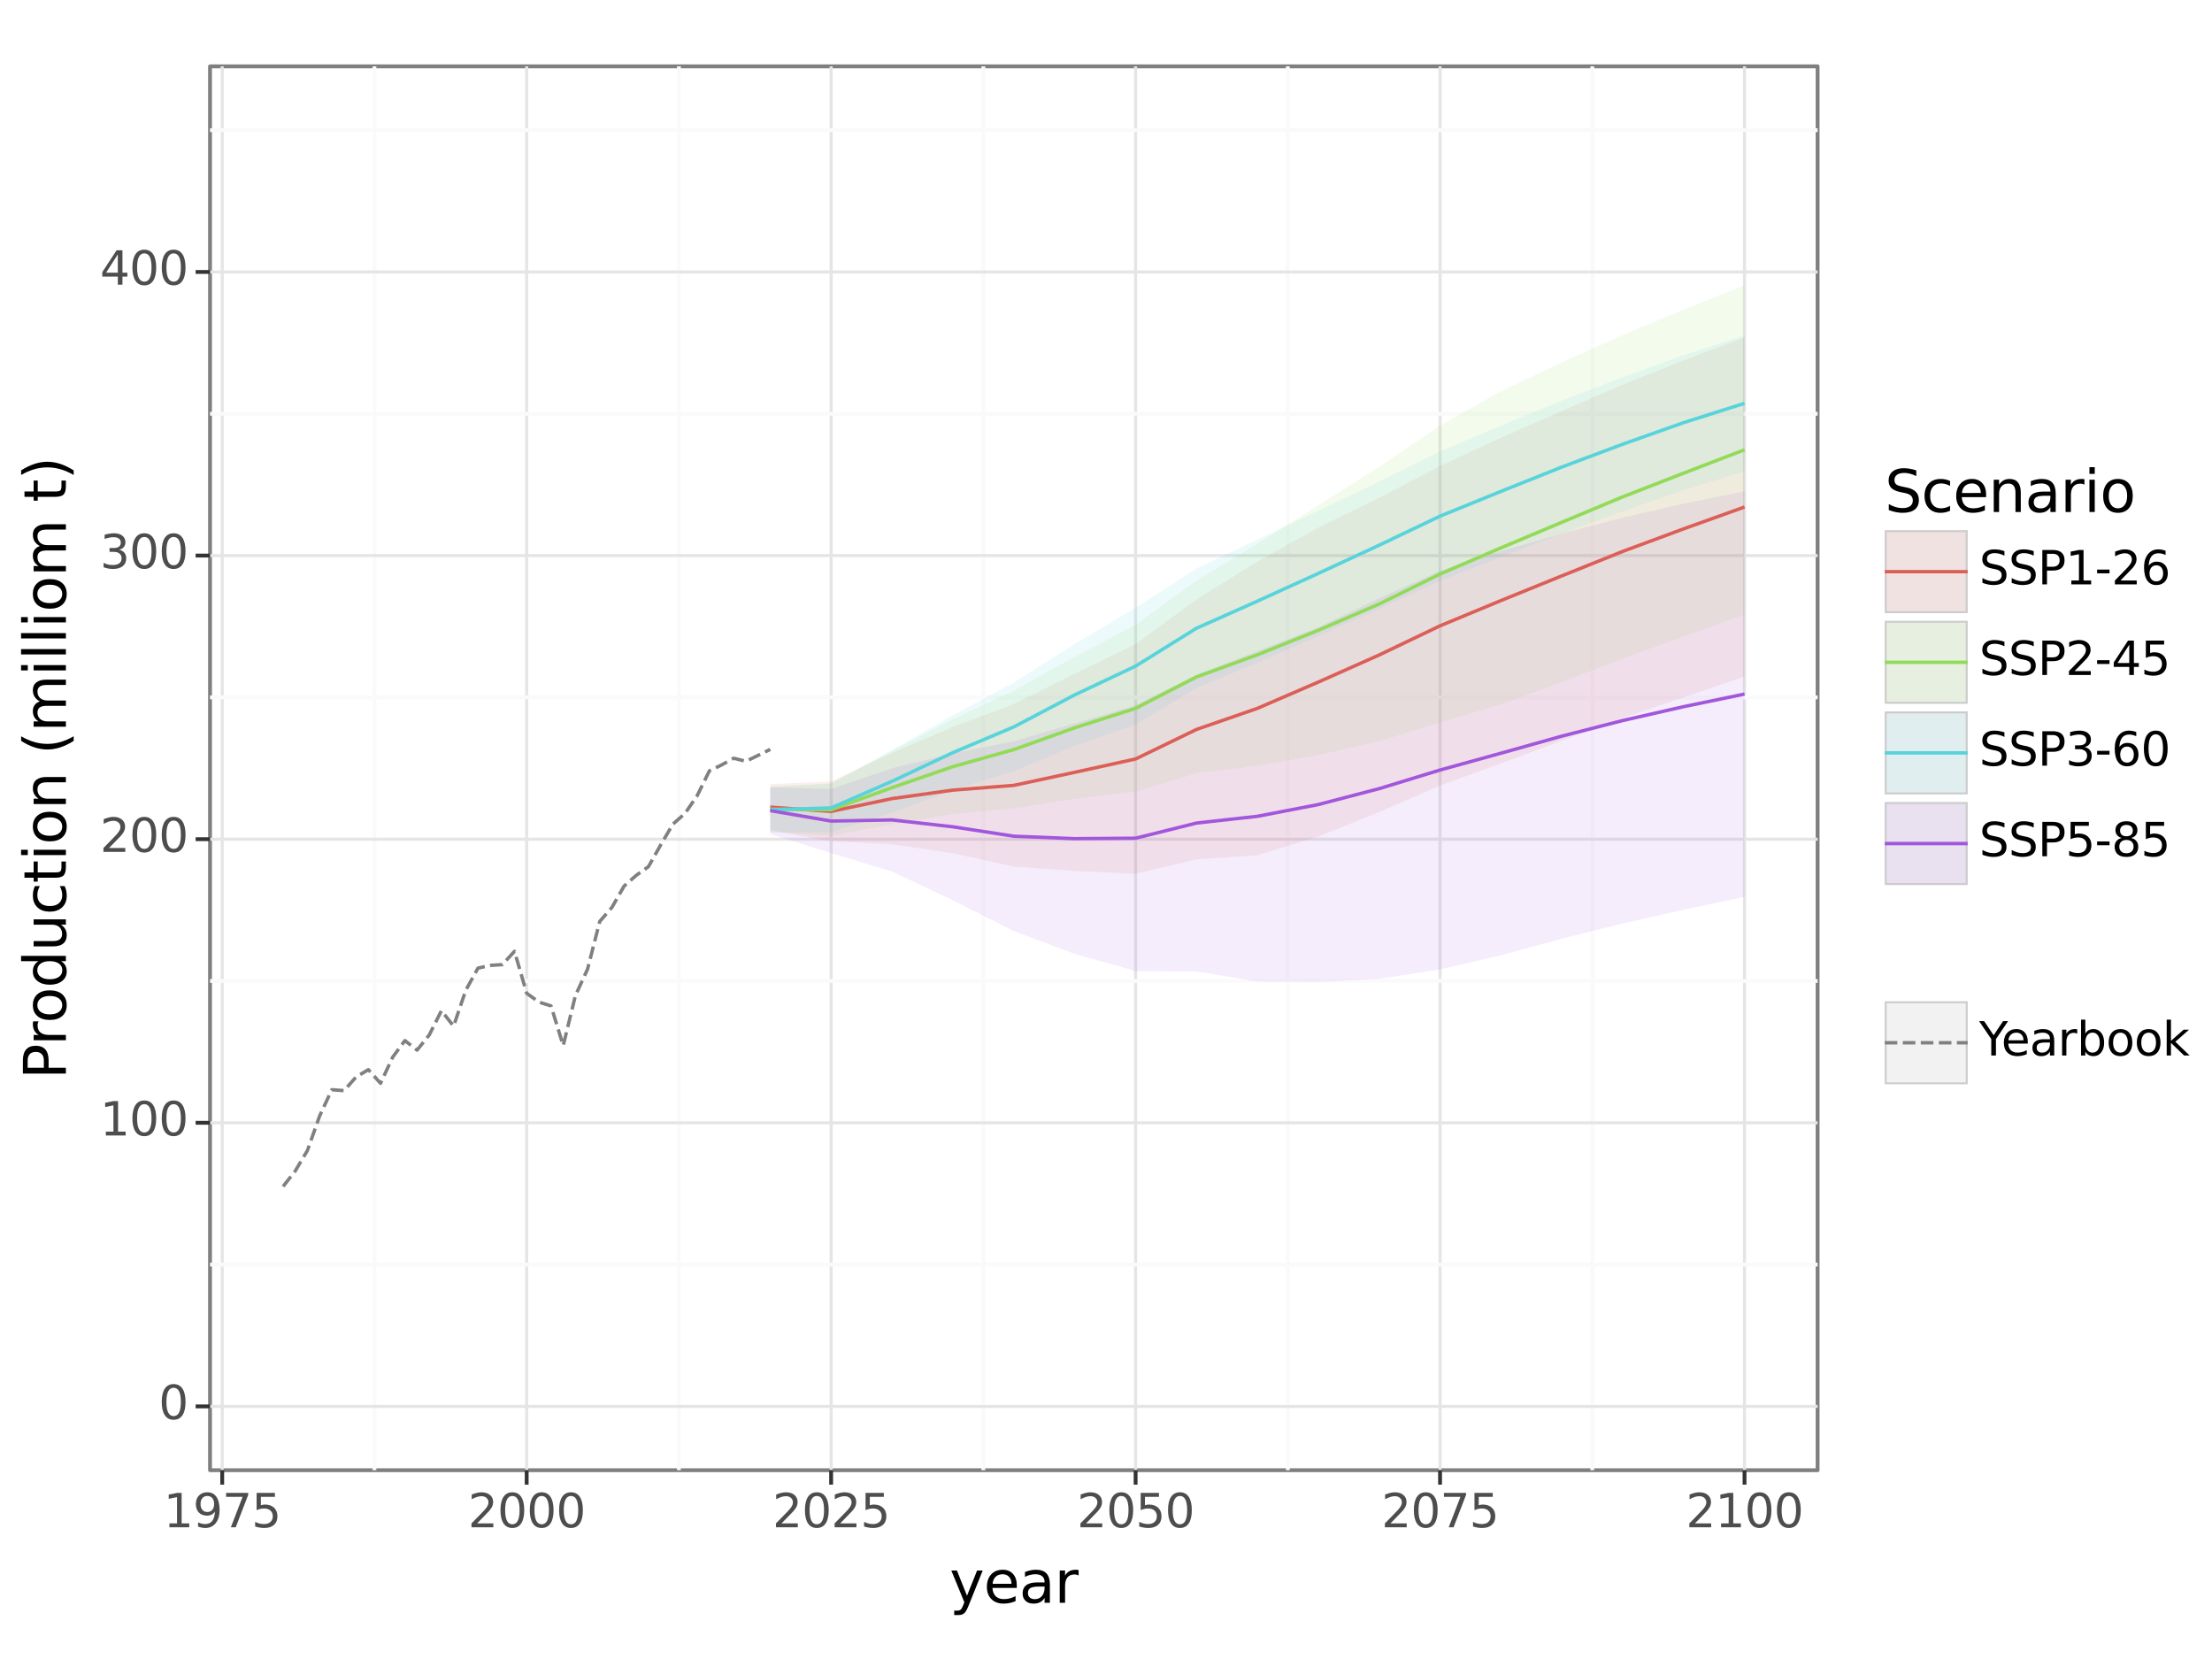 <?xml version="1.0" encoding="utf-8" standalone="no"?>
<!DOCTYPE svg PUBLIC "-//W3C//DTD SVG 1.1//EN"
  "http://www.w3.org/Graphics/SVG/1.1/DTD/svg11.dtd">
<svg xmlns:xlink="http://www.w3.org/1999/xlink" width="576pt" height="432pt" viewBox="0 0 576 432" xmlns="http://www.w3.org/2000/svg" version="1.1">
 <defs>
  <style type="text/css">*{stroke-linejoin: round; stroke-linecap: butt}</style>
 </defs>
 <g id="figure_1">
  <g id="patch_1">
   <path d="M 0 432 
L 576 432 
L 576 0 
L 0 0 
z
" style="fill: #ffffff; stroke: #ffffff; stroke-linejoin: miter"/>
  </g>
  <g id="axes_1">
   <g id="patch_2">
    <path d="M 54.692 382.839 
L 473.298 382.839 
L 473.298 17.28 
L 54.692 17.28 
z
" style="fill: #ffffff; stroke: #7f7f7f; stroke-linejoin: miter"/>
   </g>
   <g id="matplotlib.axis_1">
    <g id="xtick_1">
     <g id="line2d_1">
      <path d="M 57.863 382.839 
L 57.863 17.28 
" clip-path="url(#pfb5ae67d7c)" style="fill: none; stroke: #e5e5e5; stroke-width: 0.8"/>
     </g>
     <g id="line2d_2">
      <path d="M 57.863 382.839 
" style="fill: none; stroke: #000000; stroke-width: 1.5"/>
      <defs>
       <path id="maf3387640b" d="M 0 0 
L 0 3.75 
" style="stroke: #333333"/>
      </defs>
      <g>
       <use xlink:href="#maf3387640b" x="57.863" y="382.839" style="stroke: #333333"/>
      </g>
     </g>
     <g id="text_1">
      <!-- 1975 -->
      <g style="fill: #4d4d4d" transform="translate(42.593 397.707) scale(0.12 -0.12)">
       <defs>
        <path id="DejaVuSans-31" d="M 794 531 
L 1825 531 
L 1825 4091 
L 703 3866 
L 703 4441 
L 1819 4666 
L 2450 4666 
L 2450 531 
L 3481 531 
L 3481 0 
L 794 0 
L 794 531 
z
" transform="scale(0.016)"/>
        <path id="DejaVuSans-39" d="M 703 97 
L 703 672 
Q 941 559 1184 500 
Q 1428 441 1663 441 
Q 2288 441 2617 861 
Q 2947 1281 2994 2138 
Q 2813 1869 2534 1725 
Q 2256 1581 1919 1581 
Q 1219 1581 811 2004 
Q 403 2428 403 3163 
Q 403 3881 828 4315 
Q 1253 4750 1959 4750 
Q 2769 4750 3195 4129 
Q 3622 3509 3622 2328 
Q 3622 1225 3098 567 
Q 2575 -91 1691 -91 
Q 1453 -91 1209 -44 
Q 966 3 703 97 
z
M 1959 2075 
Q 2384 2075 2632 2365 
Q 2881 2656 2881 3163 
Q 2881 3666 2632 3958 
Q 2384 4250 1959 4250 
Q 1534 4250 1286 3958 
Q 1038 3666 1038 3163 
Q 1038 2656 1286 2365 
Q 1534 2075 1959 2075 
z
" transform="scale(0.016)"/>
        <path id="DejaVuSans-37" d="M 525 4666 
L 3525 4666 
L 3525 4397 
L 1831 0 
L 1172 0 
L 2766 4134 
L 525 4134 
L 525 4666 
z
" transform="scale(0.016)"/>
        <path id="DejaVuSans-35" d="M 691 4666 
L 3169 4666 
L 3169 4134 
L 1269 4134 
L 1269 2991 
Q 1406 3038 1543 3061 
Q 1681 3084 1819 3084 
Q 2600 3084 3056 2656 
Q 3513 2228 3513 1497 
Q 3513 744 3044 326 
Q 2575 -91 1722 -91 
Q 1428 -91 1123 -41 
Q 819 9 494 109 
L 494 744 
Q 775 591 1075 516 
Q 1375 441 1709 441 
Q 2250 441 2565 725 
Q 2881 1009 2881 1497 
Q 2881 1984 2565 2268 
Q 2250 2553 1709 2553 
Q 1456 2553 1204 2497 
Q 953 2441 691 2322 
L 691 4666 
z
" transform="scale(0.016)"/>
       </defs>
       <use xlink:href="#DejaVuSans-31"/>
       <use xlink:href="#DejaVuSans-39" x="63.623"/>
       <use xlink:href="#DejaVuSans-37" x="127.246"/>
       <use xlink:href="#DejaVuSans-35" x="190.869"/>
      </g>
     </g>
    </g>
    <g id="xtick_2">
     <g id="line2d_3">
      <path d="M 137.145 382.839 
L 137.145 17.28 
" clip-path="url(#pfb5ae67d7c)" style="fill: none; stroke: #e5e5e5; stroke-width: 0.8"/>
     </g>
     <g id="line2d_4">
      <path d="M 137.145 382.839 
" style="fill: none; stroke: #000000; stroke-width: 1.5"/>
      <g>
       <use xlink:href="#maf3387640b" x="137.145" y="382.839" style="stroke: #333333"/>
      </g>
     </g>
     <g id="text_2">
      <!-- 2000 -->
      <g style="fill: #4d4d4d" transform="translate(121.875 397.707) scale(0.12 -0.12)">
       <defs>
        <path id="DejaVuSans-32" d="M 1228 531 
L 3431 531 
L 3431 0 
L 469 0 
L 469 531 
Q 828 903 1448 1529 
Q 2069 2156 2228 2338 
Q 2531 2678 2651 2914 
Q 2772 3150 2772 3378 
Q 2772 3750 2511 3984 
Q 2250 4219 1831 4219 
Q 1534 4219 1204 4116 
Q 875 4013 500 3803 
L 500 4441 
Q 881 4594 1212 4672 
Q 1544 4750 1819 4750 
Q 2544 4750 2975 4387 
Q 3406 4025 3406 3419 
Q 3406 3131 3298 2873 
Q 3191 2616 2906 2266 
Q 2828 2175 2409 1742 
Q 1991 1309 1228 531 
z
" transform="scale(0.016)"/>
        <path id="DejaVuSans-30" d="M 2034 4250 
Q 1547 4250 1301 3770 
Q 1056 3291 1056 2328 
Q 1056 1369 1301 889 
Q 1547 409 2034 409 
Q 2525 409 2770 889 
Q 3016 1369 3016 2328 
Q 3016 3291 2770 3770 
Q 2525 4250 2034 4250 
z
M 2034 4750 
Q 2819 4750 3233 4129 
Q 3647 3509 3647 2328 
Q 3647 1150 3233 529 
Q 2819 -91 2034 -91 
Q 1250 -91 836 529 
Q 422 1150 422 2328 
Q 422 3509 836 4129 
Q 1250 4750 2034 4750 
z
" transform="scale(0.016)"/>
       </defs>
       <use xlink:href="#DejaVuSans-32"/>
       <use xlink:href="#DejaVuSans-30" x="63.623"/>
       <use xlink:href="#DejaVuSans-30" x="127.246"/>
       <use xlink:href="#DejaVuSans-30" x="190.869"/>
      </g>
     </g>
    </g>
    <g id="xtick_3">
     <g id="line2d_5">
      <path d="M 216.426 382.839 
L 216.426 17.28 
" clip-path="url(#pfb5ae67d7c)" style="fill: none; stroke: #e5e5e5; stroke-width: 0.8"/>
     </g>
     <g id="line2d_6">
      <path d="M 216.426 382.839 
" style="fill: none; stroke: #000000; stroke-width: 1.5"/>
      <g>
       <use xlink:href="#maf3387640b" x="216.426" y="382.839" style="stroke: #333333"/>
      </g>
     </g>
     <g id="text_3">
      <!-- 2025 -->
      <g style="fill: #4d4d4d" transform="translate(201.156 397.707) scale(0.12 -0.12)">
       <use xlink:href="#DejaVuSans-32"/>
       <use xlink:href="#DejaVuSans-30" x="63.623"/>
       <use xlink:href="#DejaVuSans-32" x="127.246"/>
       <use xlink:href="#DejaVuSans-35" x="190.869"/>
      </g>
     </g>
    </g>
    <g id="xtick_4">
     <g id="line2d_7">
      <path d="M 295.708 382.839 
L 295.708 17.28 
" clip-path="url(#pfb5ae67d7c)" style="fill: none; stroke: #e5e5e5; stroke-width: 0.8"/>
     </g>
     <g id="line2d_8">
      <path d="M 295.708 382.839 
" style="fill: none; stroke: #000000; stroke-width: 1.5"/>
      <g>
       <use xlink:href="#maf3387640b" x="295.708" y="382.839" style="stroke: #333333"/>
      </g>
     </g>
     <g id="text_4">
      <!-- 2050 -->
      <g style="fill: #4d4d4d" transform="translate(280.438 397.707) scale(0.12 -0.12)">
       <use xlink:href="#DejaVuSans-32"/>
       <use xlink:href="#DejaVuSans-30" x="63.623"/>
       <use xlink:href="#DejaVuSans-35" x="127.246"/>
       <use xlink:href="#DejaVuSans-30" x="190.869"/>
      </g>
     </g>
    </g>
    <g id="xtick_5">
     <g id="line2d_9">
      <path d="M 374.989 382.839 
L 374.989 17.28 
" clip-path="url(#pfb5ae67d7c)" style="fill: none; stroke: #e5e5e5; stroke-width: 0.8"/>
     </g>
     <g id="line2d_10">
      <path d="M 374.989 382.839 
" style="fill: none; stroke: #000000; stroke-width: 1.5"/>
      <g>
       <use xlink:href="#maf3387640b" x="374.989" y="382.839" style="stroke: #333333"/>
      </g>
     </g>
     <g id="text_5">
      <!-- 2075 -->
      <g style="fill: #4d4d4d" transform="translate(359.719 397.707) scale(0.12 -0.12)">
       <use xlink:href="#DejaVuSans-32"/>
       <use xlink:href="#DejaVuSans-30" x="63.623"/>
       <use xlink:href="#DejaVuSans-37" x="127.246"/>
       <use xlink:href="#DejaVuSans-35" x="190.869"/>
      </g>
     </g>
    </g>
    <g id="xtick_6">
     <g id="line2d_11">
      <path d="M 454.271 382.839 
L 454.271 17.28 
" clip-path="url(#pfb5ae67d7c)" style="fill: none; stroke: #e5e5e5; stroke-width: 0.8"/>
     </g>
     <g id="line2d_12">
      <path d="M 454.271 382.839 
" style="fill: none; stroke: #000000; stroke-width: 1.5"/>
      <g>
       <use xlink:href="#maf3387640b" x="454.271" y="382.839" style="stroke: #333333"/>
      </g>
     </g>
     <g id="text_6">
      <!-- 2100 -->
      <g style="fill: #4d4d4d" transform="translate(439.001 397.707) scale(0.12 -0.12)">
       <use xlink:href="#DejaVuSans-32"/>
       <use xlink:href="#DejaVuSans-31" x="63.623"/>
       <use xlink:href="#DejaVuSans-30" x="127.246"/>
       <use xlink:href="#DejaVuSans-30" x="190.869"/>
      </g>
     </g>
    </g>
    <g id="xtick_7">
     <g id="line2d_13">
      <path d="M 97.504 382.839 
L 97.504 17.28 
" clip-path="url(#pfb5ae67d7c)" style="fill: none; stroke: #fafafa"/>
     </g>
    </g>
    <g id="xtick_8">
     <g id="line2d_14">
      <path d="M 176.786 382.839 
L 176.786 17.28 
" clip-path="url(#pfb5ae67d7c)" style="fill: none; stroke: #fafafa"/>
     </g>
    </g>
    <g id="xtick_9">
     <g id="line2d_15">
      <path d="M 256.067 382.839 
L 256.067 17.28 
" clip-path="url(#pfb5ae67d7c)" style="fill: none; stroke: #fafafa"/>
     </g>
    </g>
    <g id="xtick_10">
     <g id="line2d_16">
      <path d="M 335.348 382.839 
L 335.348 17.28 
" clip-path="url(#pfb5ae67d7c)" style="fill: none; stroke: #fafafa"/>
     </g>
    </g>
    <g id="xtick_11">
     <g id="line2d_17">
      <path d="M 414.63 382.839 
L 414.63 17.28 
" clip-path="url(#pfb5ae67d7c)" style="fill: none; stroke: #fafafa"/>
     </g>
    </g>
   </g>
   <g id="matplotlib.axis_2">
    <g id="ytick_1">
     <g id="line2d_18">
      <path d="M 54.692 366.223 
L 473.298 366.223 
" clip-path="url(#pfb5ae67d7c)" style="fill: none; stroke: #e5e5e5; stroke-width: 0.8"/>
     </g>
     <g id="line2d_19">
      <path d="M 54.692 366.223 
" style="fill: none; stroke: #000000; stroke-width: 1.5"/>
      <defs>
       <path id="m4b8f310e41" d="M 0 0 
L -3.75 0 
" style="stroke: #333333"/>
      </defs>
      <g>
       <use xlink:href="#m4b8f310e41" x="54.692" y="366.223" style="stroke: #333333"/>
      </g>
     </g>
     <g id="text_7">
      <!-- 0 -->
      <g style="fill: #4d4d4d" transform="translate(41.307 369.534) scale(0.12 -0.12)">
       <use xlink:href="#DejaVuSans-30"/>
      </g>
     </g>
    </g>
    <g id="ytick_2">
     <g id="line2d_20">
      <path d="M 54.692 292.372 
L 473.298 292.372 
" clip-path="url(#pfb5ae67d7c)" style="fill: none; stroke: #e5e5e5; stroke-width: 0.8"/>
     </g>
     <g id="line2d_21">
      <path d="M 54.692 292.372 
" style="fill: none; stroke: #000000; stroke-width: 1.5"/>
      <g>
       <use xlink:href="#m4b8f310e41" x="54.692" y="292.372" style="stroke: #333333"/>
      </g>
     </g>
     <g id="text_8">
      <!-- 100 -->
      <g style="fill: #4d4d4d" transform="translate(26.037 295.684) scale(0.12 -0.12)">
       <use xlink:href="#DejaVuSans-31"/>
       <use xlink:href="#DejaVuSans-30" x="63.623"/>
       <use xlink:href="#DejaVuSans-30" x="127.246"/>
      </g>
     </g>
    </g>
    <g id="ytick_3">
     <g id="line2d_22">
      <path d="M 54.692 218.522 
L 473.298 218.522 
" clip-path="url(#pfb5ae67d7c)" style="fill: none; stroke: #e5e5e5; stroke-width: 0.8"/>
     </g>
     <g id="line2d_23">
      <path d="M 54.692 218.522 
" style="fill: none; stroke: #000000; stroke-width: 1.5"/>
      <g>
       <use xlink:href="#m4b8f310e41" x="54.692" y="218.522" style="stroke: #333333"/>
      </g>
     </g>
     <g id="text_9">
      <!-- 200 -->
      <g style="fill: #4d4d4d" transform="translate(26.037 221.833) scale(0.12 -0.12)">
       <use xlink:href="#DejaVuSans-32"/>
       <use xlink:href="#DejaVuSans-30" x="63.623"/>
       <use xlink:href="#DejaVuSans-30" x="127.246"/>
      </g>
     </g>
    </g>
    <g id="ytick_4">
     <g id="line2d_24">
      <path d="M 54.692 144.672 
L 473.298 144.672 
" clip-path="url(#pfb5ae67d7c)" style="fill: none; stroke: #e5e5e5; stroke-width: 0.8"/>
     </g>
     <g id="line2d_25">
      <path d="M 54.692 144.672 
" style="fill: none; stroke: #000000; stroke-width: 1.5"/>
      <g>
       <use xlink:href="#m4b8f310e41" x="54.692" y="144.672" style="stroke: #333333"/>
      </g>
     </g>
     <g id="text_10">
      <!-- 300 -->
      <g style="fill: #4d4d4d" transform="translate(26.037 147.983) scale(0.12 -0.12)">
       <defs>
        <path id="DejaVuSans-33" d="M 2597 2516 
Q 3050 2419 3304 2112 
Q 3559 1806 3559 1356 
Q 3559 666 3084 287 
Q 2609 -91 1734 -91 
Q 1441 -91 1130 -33 
Q 819 25 488 141 
L 488 750 
Q 750 597 1062 519 
Q 1375 441 1716 441 
Q 2309 441 2620 675 
Q 2931 909 2931 1356 
Q 2931 1769 2642 2001 
Q 2353 2234 1838 2234 
L 1294 2234 
L 1294 2753 
L 1863 2753 
Q 2328 2753 2575 2939 
Q 2822 3125 2822 3475 
Q 2822 3834 2567 4026 
Q 2313 4219 1838 4219 
Q 1578 4219 1281 4162 
Q 984 4106 628 3988 
L 628 4550 
Q 988 4650 1302 4700 
Q 1616 4750 1894 4750 
Q 2613 4750 3031 4423 
Q 3450 4097 3450 3541 
Q 3450 3153 3228 2886 
Q 3006 2619 2597 2516 
z
" transform="scale(0.016)"/>
       </defs>
       <use xlink:href="#DejaVuSans-33"/>
       <use xlink:href="#DejaVuSans-30" x="63.623"/>
       <use xlink:href="#DejaVuSans-30" x="127.246"/>
      </g>
     </g>
    </g>
    <g id="ytick_5">
     <g id="line2d_26">
      <path d="M 54.692 70.821 
L 473.298 70.821 
" clip-path="url(#pfb5ae67d7c)" style="fill: none; stroke: #e5e5e5; stroke-width: 0.8"/>
     </g>
     <g id="line2d_27">
      <path d="M 54.692 70.821 
" style="fill: none; stroke: #000000; stroke-width: 1.5"/>
      <g>
       <use xlink:href="#m4b8f310e41" x="54.692" y="70.821" style="stroke: #333333"/>
      </g>
     </g>
     <g id="text_11">
      <!-- 400 -->
      <g style="fill: #4d4d4d" transform="translate(26.037 74.133) scale(0.12 -0.12)">
       <defs>
        <path id="DejaVuSans-34" d="M 2419 4116 
L 825 1625 
L 2419 1625 
L 2419 4116 
z
M 2253 4666 
L 3047 4666 
L 3047 1625 
L 3713 1625 
L 3713 1100 
L 3047 1100 
L 3047 0 
L 2419 0 
L 2419 1100 
L 313 1100 
L 313 1709 
L 2253 4666 
z
" transform="scale(0.016)"/>
       </defs>
       <use xlink:href="#DejaVuSans-34"/>
       <use xlink:href="#DejaVuSans-30" x="63.623"/>
       <use xlink:href="#DejaVuSans-30" x="127.246"/>
      </g>
     </g>
    </g>
    <g id="ytick_6">
     <g id="line2d_28">
      <path d="M 54.692 329.298 
L 473.298 329.298 
" clip-path="url(#pfb5ae67d7c)" style="fill: none; stroke: #fafafa"/>
     </g>
    </g>
    <g id="ytick_7">
     <g id="line2d_29">
      <path d="M 54.692 255.447 
L 473.298 255.447 
" clip-path="url(#pfb5ae67d7c)" style="fill: none; stroke: #fafafa"/>
     </g>
    </g>
    <g id="ytick_8">
     <g id="line2d_30">
      <path d="M 54.692 181.597 
L 473.298 181.597 
" clip-path="url(#pfb5ae67d7c)" style="fill: none; stroke: #fafafa"/>
     </g>
    </g>
    <g id="ytick_9">
     <g id="line2d_31">
      <path d="M 54.692 107.747 
L 473.298 107.747 
" clip-path="url(#pfb5ae67d7c)" style="fill: none; stroke: #fafafa"/>
     </g>
    </g>
    <g id="ytick_10">
     <g id="line2d_32">
      <path d="M 54.692 33.896 
L 473.298 33.896 
" clip-path="url(#pfb5ae67d7c)" style="fill: none; stroke: #fafafa"/>
     </g>
    </g>
   </g>
   <g id="PolyCollection_1">
    <path d="M 200.57 204.187 
L 200.57 216.163 
L 216.426 219.095 
L 232.283 219.845 
L 248.139 222.212 
L 263.995 225.672 
L 279.851 226.773 
L 295.708 227.533 
L 311.564 223.774 
L 327.42 222.69 
L 343.277 217.828 
L 359.133 211.464 
L 374.989 204.563 
L 390.845 198.776 
L 406.702 192.884 
L 422.558 186.988 
L 438.414 181.573 
L 454.271 176.165 
L 454.271 87.885 
L 454.271 87.885 
L 438.414 93.841 
L 422.558 100.176 
L 406.702 107.02 
L 390.845 113.994 
L 374.989 121.359 
L 359.133 129.645 
L 343.277 137.394 
L 327.42 146.225 
L 311.564 156.119 
L 295.708 167.728 
L 279.851 175.442 
L 263.995 183.35 
L 248.139 189.276 
L 232.283 196.057 
L 216.426 203.481 
L 200.57 204.187 
z
" clip-path="url(#pfb5ae67d7c)" style="fill: #db5f57; fill-opacity: 0.102"/>
   </g>
   <g id="line2d_33">
    <path d="M 200.57 216.163 
L 216.426 219.095 
L 232.283 219.845 
L 248.139 222.212 
L 263.995 225.672 
L 279.851 226.773 
L 295.708 227.533 
L 311.564 223.774 
L 327.42 222.69 
L 343.277 217.828 
L 359.133 211.464 
L 374.989 204.563 
L 390.845 198.776 
L 406.702 192.884 
L 422.558 186.988 
L 438.414 181.573 
L 454.271 176.165 
" clip-path="url(#pfb5ae67d7c)" style="fill: none; stroke: #000000; stroke-opacity: 0; stroke-width: 0.886; stroke-linejoin: miter"/>
   </g>
   <g id="line2d_34">
    <path d="M 200.57 204.187 
L 216.426 203.481 
L 232.283 196.057 
L 248.139 189.276 
L 263.995 183.35 
L 279.851 175.442 
L 295.708 167.728 
L 311.564 156.119 
L 327.42 146.225 
L 343.277 137.394 
L 359.133 129.645 
L 374.989 121.359 
L 390.845 113.994 
L 406.702 107.02 
L 422.558 100.176 
L 438.414 93.841 
L 454.271 87.885 
" clip-path="url(#pfb5ae67d7c)" style="fill: none; stroke: #000000; stroke-opacity: 0; stroke-width: 0.886; stroke-linejoin: miter"/>
   </g>
   <g id="PolyCollection_2">
    <path d="M 200.57 204.764 
L 200.57 216.684 
L 216.426 217.675 
L 232.283 214.647 
L 248.139 211.97 
L 263.995 210.548 
L 279.851 207.998 
L 295.708 206.194 
L 311.564 201.341 
L 327.42 199.428 
L 343.277 196.655 
L 359.133 193.02 
L 374.989 188.125 
L 390.845 183.448 
L 406.702 177.649 
L 422.558 171.494 
L 438.414 165.791 
L 454.271 160.013 
L 454.271 74.223 
L 454.271 74.223 
L 438.414 80.627 
L 422.558 87.256 
L 406.702 94.341 
L 390.845 101.882 
L 374.989 110.834 
L 359.133 121.543 
L 343.277 131.598 
L 327.42 141.581 
L 311.564 151.205 
L 295.708 162.717 
L 279.851 171.037 
L 263.995 179.821 
L 248.139 187.269 
L 232.283 195.54 
L 216.426 204.024 
L 200.57 204.764 
z
" clip-path="url(#pfb5ae67d7c)" style="fill: #91db57; fill-opacity: 0.102"/>
   </g>
   <g id="line2d_35">
    <path d="M 200.57 216.684 
L 216.426 217.675 
L 232.283 214.647 
L 248.139 211.97 
L 263.995 210.548 
L 279.851 207.998 
L 295.708 206.194 
L 311.564 201.341 
L 327.42 199.428 
L 343.277 196.655 
L 359.133 193.02 
L 374.989 188.125 
L 390.845 183.448 
L 406.702 177.649 
L 422.558 171.494 
L 438.414 165.791 
L 454.271 160.013 
" clip-path="url(#pfb5ae67d7c)" style="fill: none; stroke: #000000; stroke-opacity: 0; stroke-width: 0.886; stroke-linejoin: miter"/>
   </g>
   <g id="line2d_36">
    <path d="M 200.57 204.764 
L 216.426 204.024 
L 232.283 195.54 
L 248.139 187.269 
L 263.995 179.821 
L 279.851 171.037 
L 295.708 162.717 
L 311.564 151.205 
L 327.42 141.581 
L 343.277 131.598 
L 359.133 121.543 
L 374.989 110.834 
L 390.845 101.882 
L 406.702 94.341 
L 422.558 87.256 
L 438.414 80.627 
L 454.271 74.223 
" clip-path="url(#pfb5ae67d7c)" style="fill: none; stroke: #000000; stroke-opacity: 0; stroke-width: 0.886; stroke-linejoin: miter"/>
   </g>
   <g id="PolyCollection_3">
    <path d="M 200.57 204.965 
L 200.57 216.724 
L 216.426 216.713 
L 232.283 211.623 
L 248.139 205.723 
L 263.995 200.816 
L 279.851 194.226 
L 295.708 188.654 
L 311.564 179.139 
L 327.42 172.592 
L 343.277 165.629 
L 359.133 158.548 
L 374.989 151.25 
L 390.845 145.08 
L 406.702 138.908 
L 422.558 133.109 
L 438.414 127.628 
L 454.271 122.71 
L 454.271 87.336 
L 454.271 87.336 
L 438.414 92.475 
L 422.558 98.222 
L 406.702 104.318 
L 390.845 110.827 
L 374.989 117.551 
L 359.133 125.384 
L 343.277 133 
L 327.42 140.485 
L 311.564 148.039 
L 295.708 158.252 
L 279.851 167.668 
L 263.995 177.75 
L 248.139 186.222 
L 232.283 195.263 
L 216.426 204.038 
L 200.57 204.965 
z
" clip-path="url(#pfb5ae67d7c)" style="fill: #57d3db; fill-opacity: 0.102"/>
   </g>
   <g id="line2d_37">
    <path d="M 200.57 216.724 
L 216.426 216.713 
L 232.283 211.623 
L 248.139 205.723 
L 263.995 200.816 
L 279.851 194.226 
L 295.708 188.654 
L 311.564 179.139 
L 327.42 172.592 
L 343.277 165.629 
L 359.133 158.548 
L 374.989 151.25 
L 390.845 145.08 
L 406.702 138.908 
L 422.558 133.109 
L 438.414 127.628 
L 454.271 122.71 
" clip-path="url(#pfb5ae67d7c)" style="fill: none; stroke: #000000; stroke-opacity: 0; stroke-width: 0.886; stroke-linejoin: miter"/>
   </g>
   <g id="line2d_38">
    <path d="M 200.57 204.965 
L 216.426 204.038 
L 232.283 195.263 
L 248.139 186.222 
L 263.995 177.75 
L 279.851 167.668 
L 295.708 158.252 
L 311.564 148.039 
L 327.42 140.485 
L 343.277 133 
L 359.133 125.384 
L 374.989 117.551 
L 390.845 110.827 
L 406.702 104.318 
L 422.558 98.222 
L 438.414 92.475 
L 454.271 87.336 
" clip-path="url(#pfb5ae67d7c)" style="fill: none; stroke: #000000; stroke-opacity: 0; stroke-width: 0.886; stroke-linejoin: miter"/>
   </g>
   <g id="PolyCollection_4">
    <path d="M 200.57 205.012 
L 200.57 217.158 
L 216.426 222.158 
L 232.283 226.952 
L 248.139 234.455 
L 263.995 242.45 
L 279.851 248.396 
L 295.708 252.868 
L 311.564 252.961 
L 327.42 255.584 
L 343.277 255.675 
L 359.133 254.914 
L 374.989 252.415 
L 390.845 248.763 
L 406.702 244.43 
L 422.558 240.48 
L 438.414 236.879 
L 454.271 233.545 
L 454.271 127.922 
L 454.271 127.922 
L 438.414 131.151 
L 422.558 134.768 
L 406.702 138.942 
L 390.845 143.498 
L 374.989 148.608 
L 359.133 155.807 
L 343.277 163.332 
L 327.42 169.549 
L 311.564 175.688 
L 295.708 183.662 
L 279.851 188.379 
L 263.995 193.04 
L 248.139 196.148 
L 232.283 200.055 
L 216.426 205.446 
L 200.57 205.012 
z
" clip-path="url(#pfb5ae67d7c)" style="fill: #a157db; fill-opacity: 0.102"/>
   </g>
   <g id="line2d_39">
    <path d="M 200.57 217.158 
L 216.426 222.158 
L 232.283 226.952 
L 248.139 234.455 
L 263.995 242.45 
L 279.851 248.396 
L 295.708 252.868 
L 311.564 252.961 
L 327.42 255.584 
L 343.277 255.675 
L 359.133 254.914 
L 374.989 252.415 
L 390.845 248.763 
L 406.702 244.43 
L 422.558 240.48 
L 438.414 236.879 
L 454.271 233.545 
" clip-path="url(#pfb5ae67d7c)" style="fill: none; stroke: #000000; stroke-opacity: 0; stroke-width: 0.886; stroke-linejoin: miter"/>
   </g>
   <g id="line2d_40">
    <path d="M 200.57 205.012 
L 216.426 205.446 
L 232.283 200.055 
L 248.139 196.148 
L 263.995 193.04 
L 279.851 188.379 
L 295.708 183.662 
L 311.564 175.688 
L 327.42 169.549 
L 343.277 163.332 
L 359.133 155.807 
L 374.989 148.608 
L 390.845 143.498 
L 406.702 138.942 
L 422.558 134.768 
L 438.414 131.151 
L 454.271 127.922 
" clip-path="url(#pfb5ae67d7c)" style="fill: none; stroke: #000000; stroke-opacity: 0; stroke-width: 0.886; stroke-linejoin: miter"/>
   </g>
   <g id="line2d_41">
    <path d="M 200.57 210.175 
L 216.426 211.288 
L 232.283 207.951 
L 248.139 205.744 
L 263.995 204.511 
L 279.851 201.107 
L 295.708 197.631 
L 311.564 189.947 
L 327.42 184.457 
L 343.277 177.611 
L 359.133 170.555 
L 374.989 162.961 
L 390.845 156.385 
L 406.702 149.952 
L 422.558 143.582 
L 438.414 137.707 
L 454.271 132.025 
" clip-path="url(#pfb5ae67d7c)" style="fill: none; stroke: #db5f57; stroke-width: 0.886"/>
   </g>
   <g id="line2d_42">
    <path d="M 200.57 210.724 
L 216.426 210.85 
L 232.283 205.094 
L 248.139 199.62 
L 263.995 195.184 
L 279.851 189.517 
L 295.708 184.456 
L 311.564 176.273 
L 327.42 170.505 
L 343.277 164.126 
L 359.133 157.281 
L 374.989 149.479 
L 390.845 142.665 
L 406.702 135.995 
L 422.558 129.375 
L 438.414 123.209 
L 454.271 117.118 
" clip-path="url(#pfb5ae67d7c)" style="fill: none; stroke: #91db57; stroke-width: 0.886"/>
   </g>
   <g id="line2d_43">
    <path d="M 200.57 210.844 
L 216.426 210.376 
L 232.283 203.443 
L 248.139 195.973 
L 263.995 189.283 
L 279.851 180.947 
L 295.708 173.453 
L 311.564 163.589 
L 327.42 156.538 
L 343.277 149.315 
L 359.133 141.966 
L 374.989 134.401 
L 390.845 127.953 
L 406.702 121.613 
L 422.558 115.665 
L 438.414 110.051 
L 454.271 105.023 
" clip-path="url(#pfb5ae67d7c)" style="fill: none; stroke: #57d3db; stroke-width: 0.886"/>
   </g>
   <g id="line2d_44">
    <path d="M 200.57 211.085 
L 216.426 213.802 
L 232.283 213.503 
L 248.139 215.302 
L 263.995 217.745 
L 279.851 218.387 
L 295.708 218.265 
L 311.564 214.324 
L 327.42 212.567 
L 343.277 209.503 
L 359.133 205.361 
L 374.989 200.512 
L 390.845 196.131 
L 406.702 191.686 
L 422.558 187.624 
L 438.414 184.015 
L 454.271 180.733 
" clip-path="url(#pfb5ae67d7c)" style="fill: none; stroke: #a157db; stroke-width: 0.886"/>
   </g>
   <g id="line2d_45">
    <path d="M 73.72 308.948 
L 76.891 304.901 
L 80.062 299.569 
L 83.234 290.578 
L 86.405 283.761 
L 89.576 283.998 
L 92.747 280.428 
L 95.919 278.537 
L 99.09 282.088 
L 102.261 275.269 
L 105.432 270.97 
L 108.604 273.449 
L 111.775 269.5 
L 114.946 263.182 
L 118.117 267.209 
L 121.289 257.85 
L 124.46 252.1 
L 127.631 251.384 
L 130.802 251.187 
L 133.974 247.726 
L 137.145 258.635 
L 140.316 260.939 
L 143.487 261.939 
L 146.659 272.27 
L 149.83 259.263 
L 153.001 252.351 
L 156.172 239.943 
L 159.344 236.281 
L 162.515 230.729 
L 165.686 227.928 
L 168.857 225.668 
L 172.029 220.043 
L 175.2 214.628 
L 178.371 211.817 
L 181.542 207.207 
L 184.714 200.738 
L 187.885 199.198 
L 191.056 197.444 
L 194.227 198.24 
L 197.399 196.711 
L 200.57 195.131 
" clip-path="url(#pfb5ae67d7c)" style="fill: none; stroke-dasharray: 3.279,1.418; stroke-dashoffset: 0; stroke: #808080; stroke-width: 0.886"/>
   </g>
  </g>
  <g id="text_12">
   <!-- year -->
   <g transform="translate(247.262 417.36) scale(0.15 -0.15)">
    <defs>
     <path id="DejaVuSans-79" d="M 2059 -325 
Q 1816 -950 1584 -1140 
Q 1353 -1331 966 -1331 
L 506 -1331 
L 506 -850 
L 844 -850 
Q 1081 -850 1212 -737 
Q 1344 -625 1503 -206 
L 1606 56 
L 191 3500 
L 800 3500 
L 1894 763 
L 2988 3500 
L 3597 3500 
L 2059 -325 
z
" transform="scale(0.016)"/>
     <path id="DejaVuSans-65" d="M 3597 1894 
L 3597 1613 
L 953 1613 
Q 991 1019 1311 708 
Q 1631 397 2203 397 
Q 2534 397 2845 478 
Q 3156 559 3463 722 
L 3463 178 
Q 3153 47 2828 -22 
Q 2503 -91 2169 -91 
Q 1331 -91 842 396 
Q 353 884 353 1716 
Q 353 2575 817 3079 
Q 1281 3584 2069 3584 
Q 2775 3584 3186 3129 
Q 3597 2675 3597 1894 
z
M 3022 2063 
Q 3016 2534 2758 2815 
Q 2500 3097 2075 3097 
Q 1594 3097 1305 2825 
Q 1016 2553 972 2059 
L 3022 2063 
z
" transform="scale(0.016)"/>
     <path id="DejaVuSans-61" d="M 2194 1759 
Q 1497 1759 1228 1600 
Q 959 1441 959 1056 
Q 959 750 1161 570 
Q 1363 391 1709 391 
Q 2188 391 2477 730 
Q 2766 1069 2766 1631 
L 2766 1759 
L 2194 1759 
z
M 3341 1997 
L 3341 0 
L 2766 0 
L 2766 531 
Q 2569 213 2275 61 
Q 1981 -91 1556 -91 
Q 1019 -91 701 211 
Q 384 513 384 1019 
Q 384 1609 779 1909 
Q 1175 2209 1959 2209 
L 2766 2209 
L 2766 2266 
Q 2766 2663 2505 2880 
Q 2244 3097 1772 3097 
Q 1472 3097 1187 3025 
Q 903 2953 641 2809 
L 641 3341 
Q 956 3463 1253 3523 
Q 1550 3584 1831 3584 
Q 2591 3584 2966 3190 
Q 3341 2797 3341 1997 
z
" transform="scale(0.016)"/>
     <path id="DejaVuSans-72" d="M 2631 2963 
Q 2534 3019 2420 3045 
Q 2306 3072 2169 3072 
Q 1681 3072 1420 2755 
Q 1159 2438 1159 1844 
L 1159 0 
L 581 0 
L 581 3500 
L 1159 3500 
L 1159 2956 
Q 1341 3275 1631 3429 
Q 1922 3584 2338 3584 
Q 2397 3584 2469 3576 
Q 2541 3569 2628 3553 
L 2631 2963 
z
" transform="scale(0.016)"/>
    </defs>
    <use xlink:href="#DejaVuSans-79"/>
    <use xlink:href="#DejaVuSans-65" x="59.18"/>
    <use xlink:href="#DejaVuSans-61" x="120.703"/>
    <use xlink:href="#DejaVuSans-72" x="181.982"/>
   </g>
  </g>
  <g id="text_13">
   <!-- Production (milliom t) -->
   <g transform="translate(17.158 281.053) rotate(-90) scale(0.15 -0.15)">
    <defs>
     <path id="DejaVuSans-50" d="M 1259 4147 
L 1259 2394 
L 2053 2394 
Q 2494 2394 2734 2622 
Q 2975 2850 2975 3272 
Q 2975 3691 2734 3919 
Q 2494 4147 2053 4147 
L 1259 4147 
z
M 628 4666 
L 2053 4666 
Q 2838 4666 3239 4311 
Q 3641 3956 3641 3272 
Q 3641 2581 3239 2228 
Q 2838 1875 2053 1875 
L 1259 1875 
L 1259 0 
L 628 0 
L 628 4666 
z
" transform="scale(0.016)"/>
     <path id="DejaVuSans-6f" d="M 1959 3097 
Q 1497 3097 1228 2736 
Q 959 2375 959 1747 
Q 959 1119 1226 758 
Q 1494 397 1959 397 
Q 2419 397 2687 759 
Q 2956 1122 2956 1747 
Q 2956 2369 2687 2733 
Q 2419 3097 1959 3097 
z
M 1959 3584 
Q 2709 3584 3137 3096 
Q 3566 2609 3566 1747 
Q 3566 888 3137 398 
Q 2709 -91 1959 -91 
Q 1206 -91 779 398 
Q 353 888 353 1747 
Q 353 2609 779 3096 
Q 1206 3584 1959 3584 
z
" transform="scale(0.016)"/>
     <path id="DejaVuSans-64" d="M 2906 2969 
L 2906 4863 
L 3481 4863 
L 3481 0 
L 2906 0 
L 2906 525 
Q 2725 213 2448 61 
Q 2172 -91 1784 -91 
Q 1150 -91 751 415 
Q 353 922 353 1747 
Q 353 2572 751 3078 
Q 1150 3584 1784 3584 
Q 2172 3584 2448 3432 
Q 2725 3281 2906 2969 
z
M 947 1747 
Q 947 1113 1208 752 
Q 1469 391 1925 391 
Q 2381 391 2643 752 
Q 2906 1113 2906 1747 
Q 2906 2381 2643 2742 
Q 2381 3103 1925 3103 
Q 1469 3103 1208 2742 
Q 947 2381 947 1747 
z
" transform="scale(0.016)"/>
     <path id="DejaVuSans-75" d="M 544 1381 
L 544 3500 
L 1119 3500 
L 1119 1403 
Q 1119 906 1312 657 
Q 1506 409 1894 409 
Q 2359 409 2629 706 
Q 2900 1003 2900 1516 
L 2900 3500 
L 3475 3500 
L 3475 0 
L 2900 0 
L 2900 538 
Q 2691 219 2414 64 
Q 2138 -91 1772 -91 
Q 1169 -91 856 284 
Q 544 659 544 1381 
z
M 1991 3584 
L 1991 3584 
z
" transform="scale(0.016)"/>
     <path id="DejaVuSans-63" d="M 3122 3366 
L 3122 2828 
Q 2878 2963 2633 3030 
Q 2388 3097 2138 3097 
Q 1578 3097 1268 2742 
Q 959 2388 959 1747 
Q 959 1106 1268 751 
Q 1578 397 2138 397 
Q 2388 397 2633 464 
Q 2878 531 3122 666 
L 3122 134 
Q 2881 22 2623 -34 
Q 2366 -91 2075 -91 
Q 1284 -91 818 406 
Q 353 903 353 1747 
Q 353 2603 823 3093 
Q 1294 3584 2113 3584 
Q 2378 3584 2631 3529 
Q 2884 3475 3122 3366 
z
" transform="scale(0.016)"/>
     <path id="DejaVuSans-74" d="M 1172 4494 
L 1172 3500 
L 2356 3500 
L 2356 3053 
L 1172 3053 
L 1172 1153 
Q 1172 725 1289 603 
Q 1406 481 1766 481 
L 2356 481 
L 2356 0 
L 1766 0 
Q 1100 0 847 248 
Q 594 497 594 1153 
L 594 3053 
L 172 3053 
L 172 3500 
L 594 3500 
L 594 4494 
L 1172 4494 
z
" transform="scale(0.016)"/>
     <path id="DejaVuSans-69" d="M 603 3500 
L 1178 3500 
L 1178 0 
L 603 0 
L 603 3500 
z
M 603 4863 
L 1178 4863 
L 1178 4134 
L 603 4134 
L 603 4863 
z
" transform="scale(0.016)"/>
     <path id="DejaVuSans-6e" d="M 3513 2113 
L 3513 0 
L 2938 0 
L 2938 2094 
Q 2938 2591 2744 2837 
Q 2550 3084 2163 3084 
Q 1697 3084 1428 2787 
Q 1159 2491 1159 1978 
L 1159 0 
L 581 0 
L 581 3500 
L 1159 3500 
L 1159 2956 
Q 1366 3272 1645 3428 
Q 1925 3584 2291 3584 
Q 2894 3584 3203 3211 
Q 3513 2838 3513 2113 
z
" transform="scale(0.016)"/>
     <path id="DejaVuSans-20" transform="scale(0.016)"/>
     <path id="DejaVuSans-28" d="M 1984 4856 
Q 1566 4138 1362 3434 
Q 1159 2731 1159 2009 
Q 1159 1288 1364 580 
Q 1569 -128 1984 -844 
L 1484 -844 
Q 1016 -109 783 600 
Q 550 1309 550 2009 
Q 550 2706 781 3412 
Q 1013 4119 1484 4856 
L 1984 4856 
z
" transform="scale(0.016)"/>
     <path id="DejaVuSans-6d" d="M 3328 2828 
Q 3544 3216 3844 3400 
Q 4144 3584 4550 3584 
Q 5097 3584 5394 3201 
Q 5691 2819 5691 2113 
L 5691 0 
L 5113 0 
L 5113 2094 
Q 5113 2597 4934 2840 
Q 4756 3084 4391 3084 
Q 3944 3084 3684 2787 
Q 3425 2491 3425 1978 
L 3425 0 
L 2847 0 
L 2847 2094 
Q 2847 2600 2669 2842 
Q 2491 3084 2119 3084 
Q 1678 3084 1418 2786 
Q 1159 2488 1159 1978 
L 1159 0 
L 581 0 
L 581 3500 
L 1159 3500 
L 1159 2956 
Q 1356 3278 1631 3431 
Q 1906 3584 2284 3584 
Q 2666 3584 2933 3390 
Q 3200 3197 3328 2828 
z
" transform="scale(0.016)"/>
     <path id="DejaVuSans-6c" d="M 603 4863 
L 1178 4863 
L 1178 0 
L 603 0 
L 603 4863 
z
" transform="scale(0.016)"/>
     <path id="DejaVuSans-29" d="M 513 4856 
L 1013 4856 
Q 1481 4119 1714 3412 
Q 1947 2706 1947 2009 
Q 1947 1309 1714 600 
Q 1481 -109 1013 -844 
L 513 -844 
Q 928 -128 1133 580 
Q 1338 1288 1338 2009 
Q 1338 2731 1133 3434 
Q 928 4138 513 4856 
z
" transform="scale(0.016)"/>
    </defs>
    <use xlink:href="#DejaVuSans-50"/>
    <use xlink:href="#DejaVuSans-72" x="58.553"/>
    <use xlink:href="#DejaVuSans-6f" x="97.416"/>
    <use xlink:href="#DejaVuSans-64" x="158.598"/>
    <use xlink:href="#DejaVuSans-75" x="222.074"/>
    <use xlink:href="#DejaVuSans-63" x="285.453"/>
    <use xlink:href="#DejaVuSans-74" x="340.434"/>
    <use xlink:href="#DejaVuSans-69" x="379.643"/>
    <use xlink:href="#DejaVuSans-6f" x="407.426"/>
    <use xlink:href="#DejaVuSans-6e" x="468.607"/>
    <use xlink:href="#DejaVuSans-20" x="531.986"/>
    <use xlink:href="#DejaVuSans-28" x="563.773"/>
    <use xlink:href="#DejaVuSans-6d" x="602.787"/>
    <use xlink:href="#DejaVuSans-69" x="700.199"/>
    <use xlink:href="#DejaVuSans-6c" x="727.982"/>
    <use xlink:href="#DejaVuSans-6c" x="755.766"/>
    <use xlink:href="#DejaVuSans-69" x="783.549"/>
    <use xlink:href="#DejaVuSans-6f" x="811.332"/>
    <use xlink:href="#DejaVuSans-6d" x="872.514"/>
    <use xlink:href="#DejaVuSans-20" x="969.926"/>
    <use xlink:href="#DejaVuSans-74" x="1001.713"/>
    <use xlink:href="#DejaVuSans-29" x="1040.922"/>
   </g>
  </g>
  <g id="patch_3">
   <path d="M 490.578 282.537 
L 570.24 282.537 
L 570.24 117.582 
L 490.578 117.582 
z
" style="fill: #ffffff"/>
  </g>
  <g id="text_14">
   <!-- Scenario -->
   <g transform="translate(490.778 133.319) scale(0.15 -0.15)">
    <defs>
     <path id="DejaVuSans-53" d="M 3425 4513 
L 3425 3897 
Q 3066 4069 2747 4153 
Q 2428 4238 2131 4238 
Q 1616 4238 1336 4038 
Q 1056 3838 1056 3469 
Q 1056 3159 1242 3001 
Q 1428 2844 1947 2747 
L 2328 2669 
Q 3034 2534 3370 2195 
Q 3706 1856 3706 1288 
Q 3706 609 3251 259 
Q 2797 -91 1919 -91 
Q 1588 -91 1214 -16 
Q 841 59 441 206 
L 441 856 
Q 825 641 1194 531 
Q 1563 422 1919 422 
Q 2459 422 2753 634 
Q 3047 847 3047 1241 
Q 3047 1584 2836 1778 
Q 2625 1972 2144 2069 
L 1759 2144 
Q 1053 2284 737 2584 
Q 422 2884 422 3419 
Q 422 4038 858 4394 
Q 1294 4750 2059 4750 
Q 2388 4750 2728 4690 
Q 3069 4631 3425 4513 
z
" transform="scale(0.016)"/>
    </defs>
    <use xlink:href="#DejaVuSans-53"/>
    <use xlink:href="#DejaVuSans-63" x="63.477"/>
    <use xlink:href="#DejaVuSans-65" x="118.457"/>
    <use xlink:href="#DejaVuSans-6e" x="179.98"/>
    <use xlink:href="#DejaVuSans-61" x="243.359"/>
    <use xlink:href="#DejaVuSans-72" x="304.639"/>
    <use xlink:href="#DejaVuSans-69" x="345.752"/>
    <use xlink:href="#DejaVuSans-6f" x="373.535"/>
   </g>
  </g>
  <g id="patch_4">
   <path d="M 490.778 159.66 
L 512.378 159.66 
L 512.378 138.06 
L 490.778 138.06 
z
" clip-path="url(#p66301c379a)" style="fill: #f2f2f2; stroke: #cccccc; stroke-linejoin: miter"/>
  </g>
  <g id="patch_5">
   <path d="M 491.221 159.216 
L 511.935 159.216 
L 511.935 138.503 
L 491.221 138.503 
z
" clip-path="url(#p66301c379a)" style="fill: #db5f57; fill-opacity: 0.102"/>
  </g>
  <g id="line2d_46">
   <path d="M 490.778 148.86 
L 512.378 148.86 
" clip-path="url(#p66301c379a)" style="fill: none; stroke: #db5f57; stroke-width: 0.886"/>
  </g>
  <g id="text_15">
   <!-- SSP1-26 -->
   <g transform="translate(515.378 152.171) scale(0.12 -0.12)">
    <defs>
     <path id="DejaVuSans-2d" d="M 313 2009 
L 1997 2009 
L 1997 1497 
L 313 1497 
L 313 2009 
z
" transform="scale(0.016)"/>
     <path id="DejaVuSans-36" d="M 2113 2584 
Q 1688 2584 1439 2293 
Q 1191 2003 1191 1497 
Q 1191 994 1439 701 
Q 1688 409 2113 409 
Q 2538 409 2786 701 
Q 3034 994 3034 1497 
Q 3034 2003 2786 2293 
Q 2538 2584 2113 2584 
z
M 3366 4563 
L 3366 3988 
Q 3128 4100 2886 4159 
Q 2644 4219 2406 4219 
Q 1781 4219 1451 3797 
Q 1122 3375 1075 2522 
Q 1259 2794 1537 2939 
Q 1816 3084 2150 3084 
Q 2853 3084 3261 2657 
Q 3669 2231 3669 1497 
Q 3669 778 3244 343 
Q 2819 -91 2113 -91 
Q 1303 -91 875 529 
Q 447 1150 447 2328 
Q 447 3434 972 4092 
Q 1497 4750 2381 4750 
Q 2619 4750 2861 4703 
Q 3103 4656 3366 4563 
z
" transform="scale(0.016)"/>
    </defs>
    <use xlink:href="#DejaVuSans-53"/>
    <use xlink:href="#DejaVuSans-53" x="63.477"/>
    <use xlink:href="#DejaVuSans-50" x="126.953"/>
    <use xlink:href="#DejaVuSans-31" x="187.256"/>
    <use xlink:href="#DejaVuSans-2d" x="250.879"/>
    <use xlink:href="#DejaVuSans-32" x="286.963"/>
    <use xlink:href="#DejaVuSans-36" x="350.586"/>
   </g>
  </g>
  <g id="patch_6">
   <path d="M 490.778 183.26 
L 512.378 183.26 
L 512.378 161.66 
L 490.778 161.66 
z
" clip-path="url(#p35d82c0c9a)" style="fill: #f2f2f2; stroke: #cccccc; stroke-linejoin: miter"/>
  </g>
  <g id="patch_7">
   <path d="M 491.221 182.816 
L 511.935 182.816 
L 511.935 162.103 
L 491.221 162.103 
z
" clip-path="url(#p35d82c0c9a)" style="fill: #91db57; fill-opacity: 0.102"/>
  </g>
  <g id="line2d_47">
   <path d="M 490.778 172.46 
L 512.378 172.46 
" clip-path="url(#p35d82c0c9a)" style="fill: none; stroke: #91db57; stroke-width: 0.886"/>
  </g>
  <g id="text_16">
   <!-- SSP2-45 -->
   <g transform="translate(515.378 175.771) scale(0.12 -0.12)">
    <use xlink:href="#DejaVuSans-53"/>
    <use xlink:href="#DejaVuSans-53" x="63.477"/>
    <use xlink:href="#DejaVuSans-50" x="126.953"/>
    <use xlink:href="#DejaVuSans-32" x="187.256"/>
    <use xlink:href="#DejaVuSans-2d" x="250.879"/>
    <use xlink:href="#DejaVuSans-34" x="286.963"/>
    <use xlink:href="#DejaVuSans-35" x="350.586"/>
   </g>
  </g>
  <g id="patch_8">
   <path d="M 490.778 206.86 
L 512.378 206.86 
L 512.378 185.26 
L 490.778 185.26 
z
" clip-path="url(#pb1e96dd3e8)" style="fill: #f2f2f2; stroke: #cccccc; stroke-linejoin: miter"/>
  </g>
  <g id="patch_9">
   <path d="M 491.221 206.416 
L 511.935 206.416 
L 511.935 185.703 
L 491.221 185.703 
z
" clip-path="url(#pb1e96dd3e8)" style="fill: #57d3db; fill-opacity: 0.102"/>
  </g>
  <g id="line2d_48">
   <path d="M 490.778 196.06 
L 512.378 196.06 
" clip-path="url(#pb1e96dd3e8)" style="fill: none; stroke: #57d3db; stroke-width: 0.886"/>
  </g>
  <g id="text_17">
   <!-- SSP3-60 -->
   <g transform="translate(515.378 199.371) scale(0.12 -0.12)">
    <use xlink:href="#DejaVuSans-53"/>
    <use xlink:href="#DejaVuSans-53" x="63.477"/>
    <use xlink:href="#DejaVuSans-50" x="126.953"/>
    <use xlink:href="#DejaVuSans-33" x="187.256"/>
    <use xlink:href="#DejaVuSans-2d" x="250.879"/>
    <use xlink:href="#DejaVuSans-36" x="286.963"/>
    <use xlink:href="#DejaVuSans-30" x="350.586"/>
   </g>
  </g>
  <g id="patch_10">
   <path d="M 490.778 230.46 
L 512.378 230.46 
L 512.378 208.86 
L 490.778 208.86 
z
" clip-path="url(#pcd6fdc1b63)" style="fill: #f2f2f2; stroke: #cccccc; stroke-linejoin: miter"/>
  </g>
  <g id="patch_11">
   <path d="M 491.221 230.016 
L 511.935 230.016 
L 511.935 209.303 
L 491.221 209.303 
z
" clip-path="url(#pcd6fdc1b63)" style="fill: #a157db; fill-opacity: 0.102"/>
  </g>
  <g id="line2d_49">
   <path d="M 490.778 219.66 
L 512.378 219.66 
" clip-path="url(#pcd6fdc1b63)" style="fill: none; stroke: #a157db; stroke-width: 0.886"/>
  </g>
  <g id="text_18">
   <!-- SSP5-85 -->
   <g transform="translate(515.378 222.971) scale(0.12 -0.12)">
    <defs>
     <path id="DejaVuSans-38" d="M 2034 2216 
Q 1584 2216 1326 1975 
Q 1069 1734 1069 1313 
Q 1069 891 1326 650 
Q 1584 409 2034 409 
Q 2484 409 2743 651 
Q 3003 894 3003 1313 
Q 3003 1734 2745 1975 
Q 2488 2216 2034 2216 
z
M 1403 2484 
Q 997 2584 770 2862 
Q 544 3141 544 3541 
Q 544 4100 942 4425 
Q 1341 4750 2034 4750 
Q 2731 4750 3128 4425 
Q 3525 4100 3525 3541 
Q 3525 3141 3298 2862 
Q 3072 2584 2669 2484 
Q 3125 2378 3379 2068 
Q 3634 1759 3634 1313 
Q 3634 634 3220 271 
Q 2806 -91 2034 -91 
Q 1263 -91 848 271 
Q 434 634 434 1313 
Q 434 1759 690 2068 
Q 947 2378 1403 2484 
z
M 1172 3481 
Q 1172 3119 1398 2916 
Q 1625 2713 2034 2713 
Q 2441 2713 2670 2916 
Q 2900 3119 2900 3481 
Q 2900 3844 2670 4047 
Q 2441 4250 2034 4250 
Q 1625 4250 1398 4047 
Q 1172 3844 1172 3481 
z
" transform="scale(0.016)"/>
    </defs>
    <use xlink:href="#DejaVuSans-53"/>
    <use xlink:href="#DejaVuSans-53" x="63.477"/>
    <use xlink:href="#DejaVuSans-50" x="126.953"/>
    <use xlink:href="#DejaVuSans-35" x="187.256"/>
    <use xlink:href="#DejaVuSans-2d" x="250.879"/>
    <use xlink:href="#DejaVuSans-38" x="286.963"/>
    <use xlink:href="#DejaVuSans-35" x="350.586"/>
   </g>
  </g>
  <g id="text_19">
   <!--   -->
   <g transform="translate(490.778 255.996) scale(0.15 -0.15)">
    <use xlink:href="#DejaVuSans-20"/>
   </g>
  </g>
  <g id="patch_12">
   <path d="M 490.778 282.337 
L 512.378 282.337 
L 512.378 260.737 
L 490.778 260.737 
z
" clip-path="url(#pe96a780325)" style="fill: #f2f2f2; stroke: #cccccc; stroke-linejoin: miter"/>
  </g>
  <g id="line2d_50">
   <path d="M 490.778 271.537 
L 512.378 271.537 
" clip-path="url(#pe96a780325)" style="fill: none; stroke-dasharray: 3.279,1.418; stroke-dashoffset: 0; stroke: #808080; stroke-width: 0.886"/>
  </g>
  <g id="text_20">
   <!-- Yearbook -->
   <g transform="translate(515.378 274.848) scale(0.12 -0.12)">
    <defs>
     <path id="DejaVuSans-59" d="M -13 4666 
L 666 4666 
L 1959 2747 
L 3244 4666 
L 3922 4666 
L 2272 2222 
L 2272 0 
L 1638 0 
L 1638 2222 
L -13 4666 
z
" transform="scale(0.016)"/>
     <path id="DejaVuSans-62" d="M 3116 1747 
Q 3116 2381 2855 2742 
Q 2594 3103 2138 3103 
Q 1681 3103 1420 2742 
Q 1159 2381 1159 1747 
Q 1159 1113 1420 752 
Q 1681 391 2138 391 
Q 2594 391 2855 752 
Q 3116 1113 3116 1747 
z
M 1159 2969 
Q 1341 3281 1617 3432 
Q 1894 3584 2278 3584 
Q 2916 3584 3314 3078 
Q 3713 2572 3713 1747 
Q 3713 922 3314 415 
Q 2916 -91 2278 -91 
Q 1894 -91 1617 61 
Q 1341 213 1159 525 
L 1159 0 
L 581 0 
L 581 4863 
L 1159 4863 
L 1159 2969 
z
" transform="scale(0.016)"/>
     <path id="DejaVuSans-6b" d="M 581 4863 
L 1159 4863 
L 1159 1991 
L 2875 3500 
L 3609 3500 
L 1753 1863 
L 3688 0 
L 2938 0 
L 1159 1709 
L 1159 0 
L 581 0 
L 581 4863 
z
" transform="scale(0.016)"/>
    </defs>
    <use xlink:href="#DejaVuSans-59"/>
    <use xlink:href="#DejaVuSans-65" x="47.834"/>
    <use xlink:href="#DejaVuSans-61" x="109.357"/>
    <use xlink:href="#DejaVuSans-72" x="170.637"/>
    <use xlink:href="#DejaVuSans-62" x="211.75"/>
    <use xlink:href="#DejaVuSans-6f" x="275.227"/>
    <use xlink:href="#DejaVuSans-6f" x="336.408"/>
    <use xlink:href="#DejaVuSans-6b" x="397.59"/>
   </g>
  </g>
 </g>
 <defs>
  <clipPath id="pfb5ae67d7c">
   <rect x="54.692" y="17.28" width="418.606" height="365.559"/>
  </clipPath>
  <clipPath id="p66301c379a">
   <path d="M 490.778 159.66 
L 490.778 138.06 
L 512.378 138.06 
L 512.378 159.66 
"/>
  </clipPath>
  <clipPath id="p35d82c0c9a">
   <path d="M 490.778 183.26 
L 490.778 161.66 
L 512.378 161.66 
L 512.378 183.26 
"/>
  </clipPath>
  <clipPath id="pb1e96dd3e8">
   <path d="M 490.778 206.86 
L 490.778 185.26 
L 512.378 185.26 
L 512.378 206.86 
"/>
  </clipPath>
  <clipPath id="pcd6fdc1b63">
   <path d="M 490.778 230.46 
L 490.778 208.86 
L 512.378 208.86 
L 512.378 230.46 
"/>
  </clipPath>
  <clipPath id="pe96a780325">
   <path d="M 490.778 282.337 
L 490.778 260.737 
L 512.378 260.737 
L 512.378 282.337 
"/>
  </clipPath>
 </defs>
</svg>
